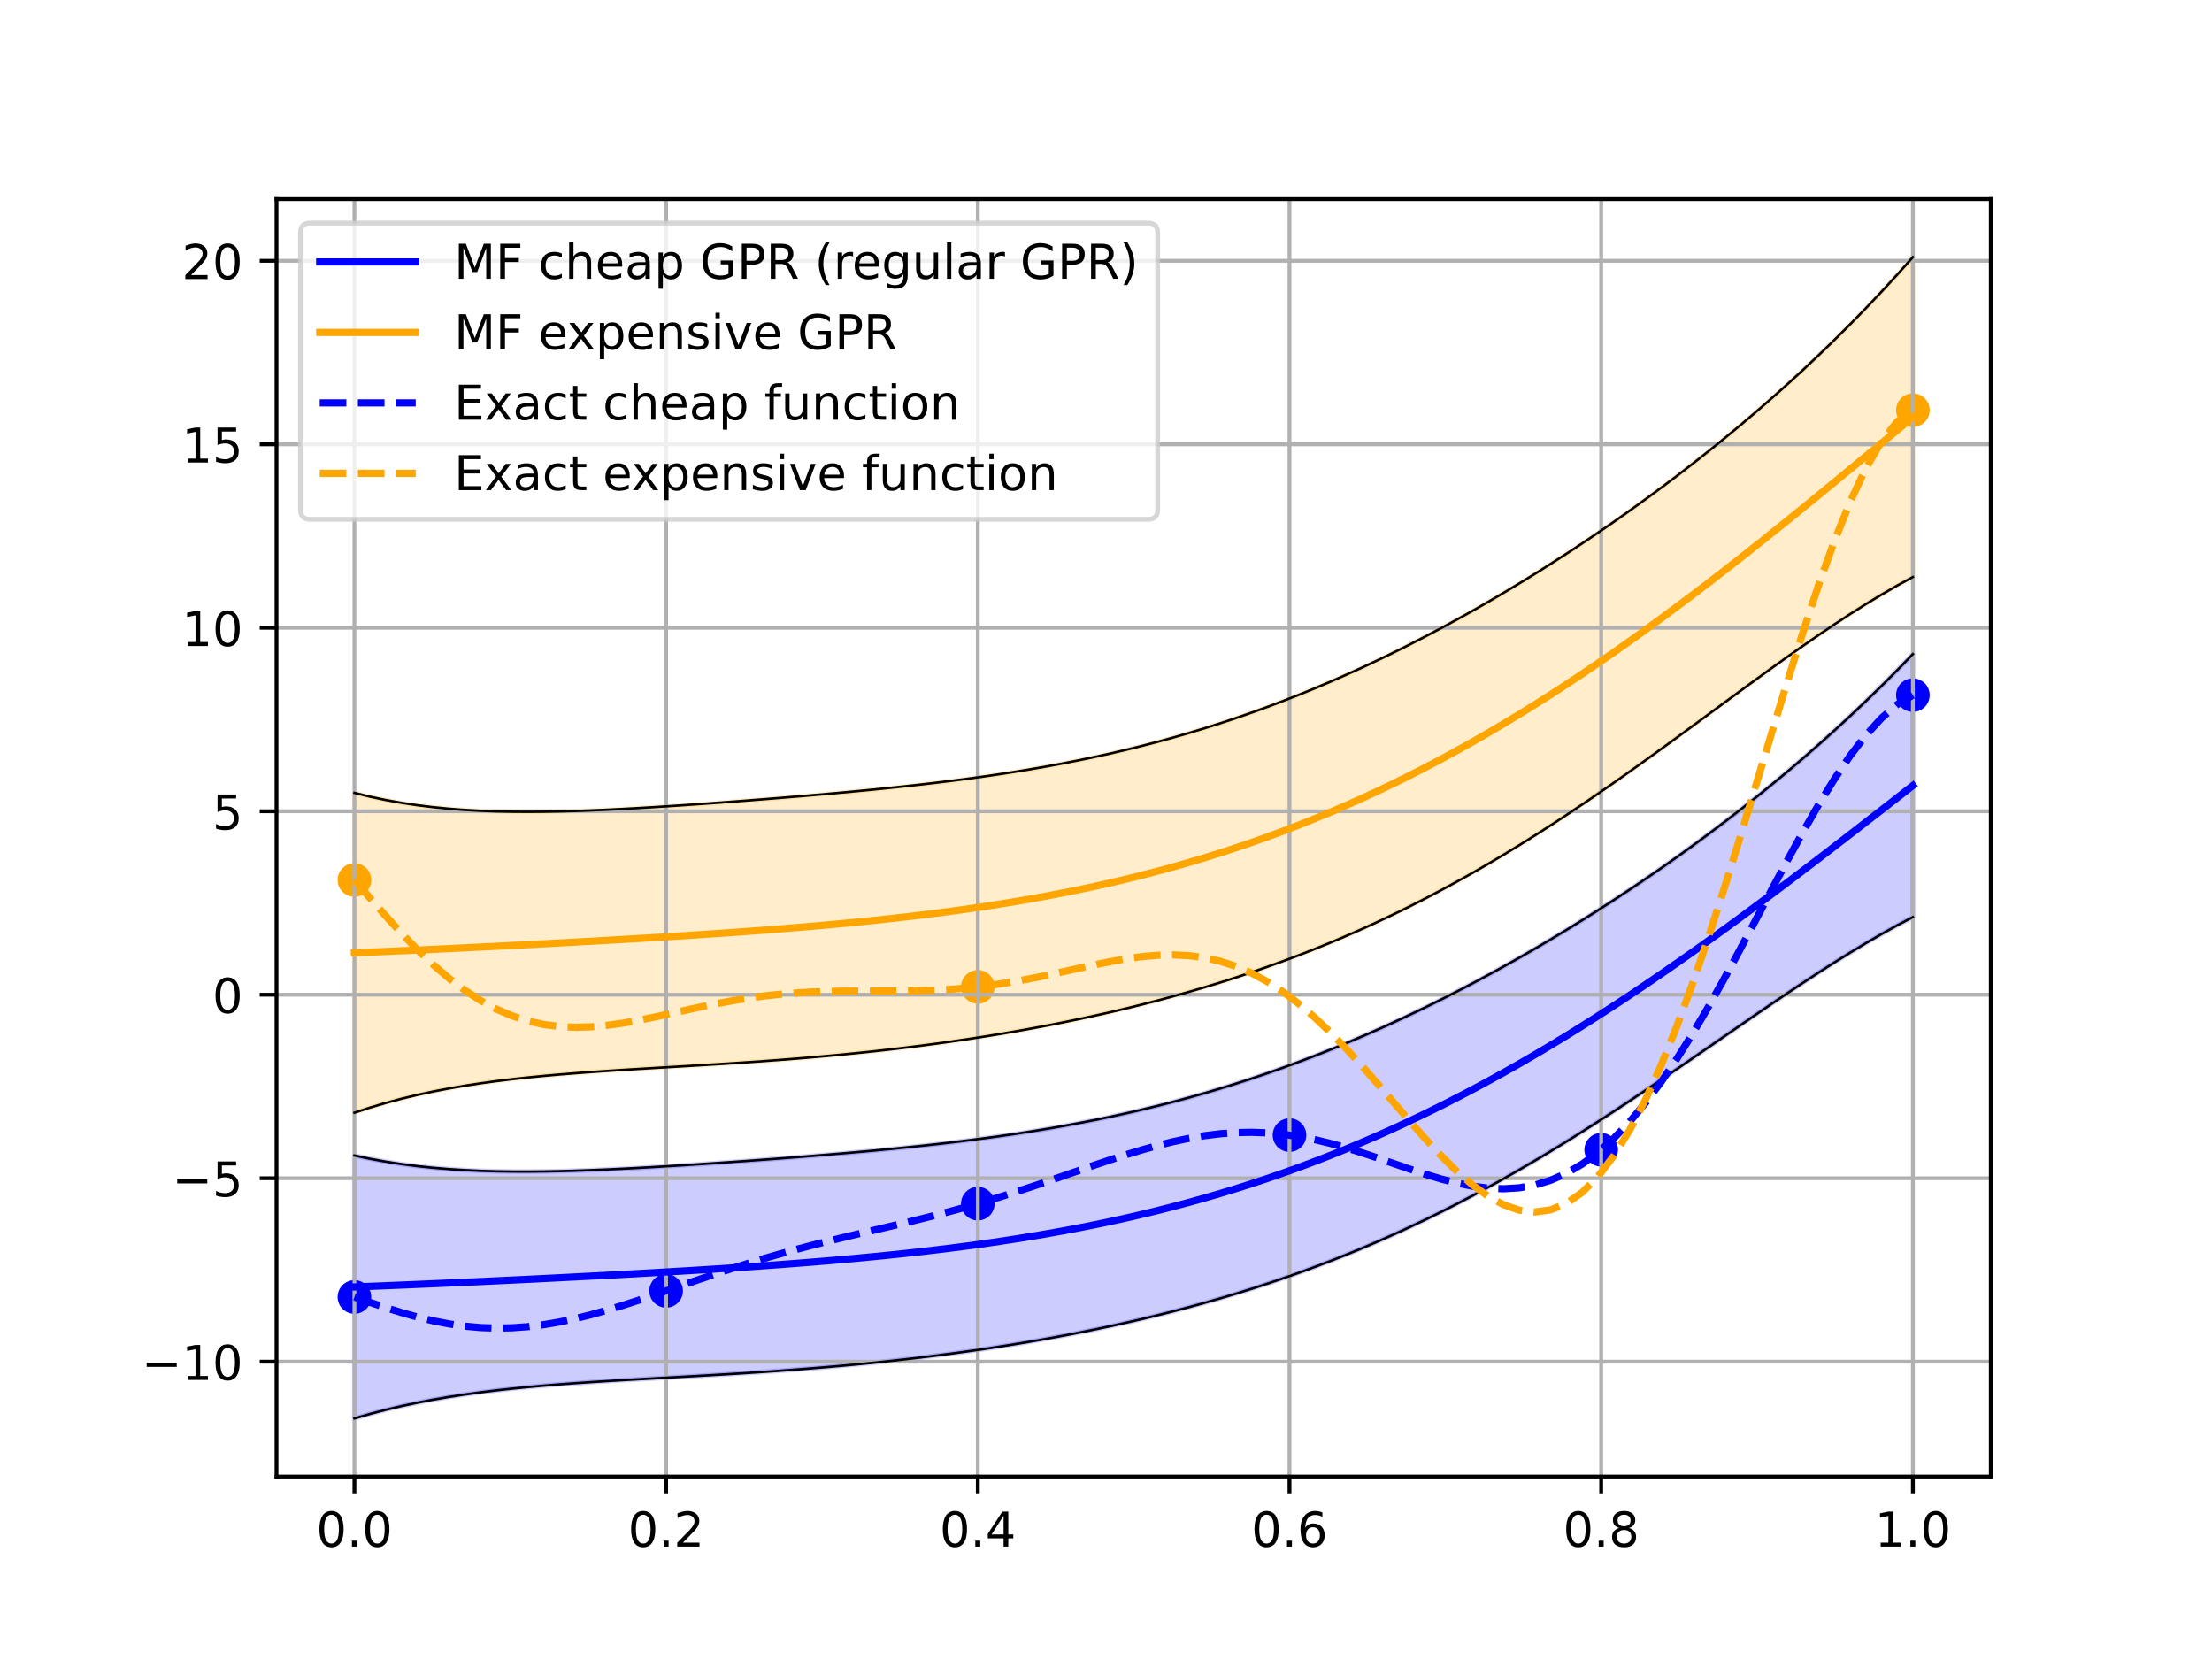<?xml version="1.0" encoding="utf-8" standalone="no"?>
<!DOCTYPE svg PUBLIC "-//W3C//DTD SVG 1.1//EN"
  "http://www.w3.org/Graphics/SVG/1.1/DTD/svg11.dtd">
<!-- Created with matplotlib (https://matplotlib.org/) -->
<svg height="345.6pt" version="1.1" viewBox="0 0 460.8 345.6" width="460.8pt" xmlns="http://www.w3.org/2000/svg" xmlns:xlink="http://www.w3.org/1999/xlink">
 <defs>
  <style type="text/css">*{stroke-linecap:butt;stroke-linejoin:round;}</style>
 </defs>
 <g id="figure_1">
  <g id="patch_1">
   <path d="M 0 345.6 
L 460.8 345.6 
L 460.8 0 
L 0 0 
z
" style="fill:#ffffff;"/>
  </g>
  <g id="axes_1">
   <g id="patch_2">
    <path d="M 57.6 307.584 
L 414.72 307.584 
L 414.72 41.472 
L 57.6 41.472 
z
" style="fill:#ffffff;"/>
   </g>
   <g id="PolyCollection_1">
    <defs>
     <path d="M 73.833 -104.899 
L 73.833 -50.112 
L 77.112 -51.06 
L 80.391 -51.919 
L 83.671 -52.694 
L 86.95 -53.393 
L 90.229 -54.021 
L 93.509 -54.585 
L 96.788 -55.091 
L 100.067 -55.543 
L 103.347 -55.949 
L 106.626 -56.313 
L 109.905 -56.639 
L 113.185 -56.934 
L 116.464 -57.201 
L 119.743 -57.445 
L 123.023 -57.67 
L 126.302 -57.879 
L 129.581 -58.077 
L 132.861 -58.267 
L 136.14 -58.451 
L 139.42 -58.634 
L 142.699 -58.816 
L 145.978 -59.001 
L 149.258 -59.191 
L 152.537 -59.388 
L 155.816 -59.594 
L 159.096 -59.81 
L 162.375 -60.038 
L 165.654 -60.28 
L 168.934 -60.536 
L 172.213 -60.808 
L 175.492 -61.096 
L 178.772 -61.403 
L 182.051 -61.727 
L 185.33 -62.071 
L 188.61 -62.435 
L 191.889 -62.82 
L 195.168 -63.226 
L 198.448 -63.654 
L 201.727 -64.105 
L 205.006 -64.58 
L 208.286 -65.079 
L 211.565 -65.603 
L 214.844 -66.152 
L 218.124 -66.729 
L 221.403 -67.333 
L 224.682 -67.966 
L 227.962 -68.628 
L 231.241 -69.32 
L 234.52 -70.045 
L 237.8 -70.802 
L 241.079 -71.593 
L 244.358 -72.419 
L 247.638 -73.282 
L 250.917 -74.183 
L 254.196 -75.123 
L 257.476 -76.103 
L 260.755 -77.126 
L 264.034 -78.191 
L 267.314 -79.301 
L 270.593 -80.457 
L 273.872 -81.659 
L 277.152 -82.91 
L 280.431 -84.21 
L 283.71 -85.56 
L 286.99 -86.961 
L 290.269 -88.414 
L 293.548 -89.918 
L 296.828 -91.476 
L 300.107 -93.086 
L 303.386 -94.749 
L 306.666 -96.464 
L 309.945 -98.231 
L 313.224 -100.049 
L 316.504 -101.918 
L 319.783 -103.834 
L 323.062 -105.798 
L 326.342 -107.807 
L 329.621 -109.858 
L 332.9 -111.949 
L 336.18 -114.077 
L 339.459 -116.238 
L 342.739 -118.428 
L 346.018 -120.644 
L 349.297 -122.88 
L 352.577 -125.132 
L 355.856 -127.393 
L 359.135 -129.659 
L 362.415 -131.923 
L 365.694 -134.178 
L 368.973 -136.418 
L 372.253 -138.635 
L 375.532 -140.821 
L 378.811 -142.969 
L 382.091 -145.07 
L 385.37 -147.115 
L 388.649 -149.096 
L 391.929 -151.004 
L 395.208 -152.829 
L 398.487 -154.561 
L 398.487 -209.348 
L 398.487 -209.348 
L 395.208 -205.971 
L 391.929 -202.69 
L 388.649 -199.501 
L 385.37 -196.399 
L 382.091 -193.381 
L 378.811 -190.442 
L 375.532 -187.579 
L 372.253 -184.79 
L 368.973 -182.069 
L 365.694 -179.415 
L 362.415 -176.824 
L 359.135 -174.294 
L 355.856 -171.823 
L 352.577 -169.407 
L 349.297 -167.046 
L 346.018 -164.736 
L 342.739 -162.478 
L 339.459 -160.269 
L 336.18 -158.107 
L 332.9 -155.993 
L 329.621 -153.925 
L 326.342 -151.903 
L 323.062 -149.926 
L 319.783 -147.993 
L 316.504 -146.105 
L 313.224 -144.261 
L 309.945 -142.462 
L 306.666 -140.707 
L 303.386 -138.996 
L 300.107 -137.33 
L 296.828 -135.71 
L 293.548 -134.135 
L 290.269 -132.605 
L 286.99 -131.121 
L 283.71 -129.684 
L 280.431 -128.292 
L 277.152 -126.948 
L 273.872 -125.65 
L 270.593 -124.399 
L 267.314 -123.196 
L 264.034 -122.038 
L 260.755 -120.928 
L 257.476 -119.864 
L 254.196 -118.845 
L 250.917 -117.873 
L 247.638 -116.945 
L 244.358 -116.061 
L 241.079 -115.22 
L 237.8 -114.422 
L 234.52 -113.665 
L 231.241 -112.948 
L 227.962 -112.269 
L 224.682 -111.628 
L 221.403 -111.023 
L 218.124 -110.451 
L 214.844 -109.913 
L 211.565 -109.405 
L 208.286 -108.926 
L 205.006 -108.474 
L 201.727 -108.048 
L 198.448 -107.645 
L 195.168 -107.264 
L 191.889 -106.902 
L 188.61 -106.559 
L 185.33 -106.231 
L 182.051 -105.918 
L 178.772 -105.619 
L 175.492 -105.33 
L 172.213 -105.052 
L 168.934 -104.783 
L 165.654 -104.523 
L 162.375 -104.269 
L 159.096 -104.022 
L 155.816 -103.781 
L 152.537 -103.547 
L 149.258 -103.319 
L 145.978 -103.097 
L 142.699 -102.883 
L 139.42 -102.678 
L 136.14 -102.482 
L 132.861 -102.298 
L 129.581 -102.127 
L 126.302 -101.972 
L 123.023 -101.835 
L 119.743 -101.72 
L 116.464 -101.63 
L 113.185 -101.569 
L 109.905 -101.54 
L 106.626 -101.549 
L 103.347 -101.6 
L 100.067 -101.698 
L 96.788 -101.849 
L 93.509 -102.058 
L 90.229 -102.332 
L 86.95 -102.677 
L 83.671 -103.099 
L 80.391 -103.605 
L 77.112 -104.203 
L 73.833 -104.899 
z
" id="mf67fc3fbf1" style="stroke:#0000ff;stroke-opacity:0.2;"/>
    </defs>
    <g clip-path="url(#p109c4aee6b)">
     <use style="fill:#0000ff;fill-opacity:0.2;stroke:#0000ff;stroke-opacity:0.2;" x="0" xlink:href="#mf67fc3fbf1" y="345.6"/>
    </g>
   </g>
   <g id="PolyCollection_2">
    <defs>
     <path d="M 73.833 -180.434 
L 73.833 -113.802 
L 77.112 -114.875 
L 80.391 -115.846 
L 83.671 -116.721 
L 86.95 -117.509 
L 90.229 -118.216 
L 93.509 -118.849 
L 96.788 -119.415 
L 100.067 -119.921 
L 103.347 -120.373 
L 106.626 -120.776 
L 109.905 -121.138 
L 113.185 -121.462 
L 116.464 -121.755 
L 119.743 -122.021 
L 123.023 -122.265 
L 126.302 -122.492 
L 129.581 -122.705 
L 132.861 -122.908 
L 136.14 -123.105 
L 139.42 -123.299 
L 142.699 -123.493 
L 145.978 -123.69 
L 149.258 -123.892 
L 152.537 -124.101 
L 155.816 -124.32 
L 159.096 -124.55 
L 162.375 -124.793 
L 165.654 -125.051 
L 168.934 -125.324 
L 172.213 -125.615 
L 175.492 -125.923 
L 178.772 -126.251 
L 182.051 -126.599 
L 185.33 -126.967 
L 188.61 -127.357 
L 191.889 -127.77 
L 195.168 -128.205 
L 198.448 -128.664 
L 201.727 -129.148 
L 205.006 -129.657 
L 208.286 -130.192 
L 211.565 -130.753 
L 214.844 -131.342 
L 218.124 -131.959 
L 221.403 -132.606 
L 224.682 -133.283 
L 227.962 -133.991 
L 231.241 -134.731 
L 234.52 -135.505 
L 237.8 -136.314 
L 241.079 -137.159 
L 244.358 -138.042 
L 247.638 -138.963 
L 250.917 -139.924 
L 254.196 -140.927 
L 257.476 -141.973 
L 260.755 -143.064 
L 264.034 -144.201 
L 267.314 -145.385 
L 270.593 -146.618 
L 273.872 -147.901 
L 277.152 -149.236 
L 280.431 -150.623 
L 283.71 -152.064 
L 286.99 -153.56 
L 290.269 -155.111 
L 293.548 -156.718 
L 296.828 -158.381 
L 300.107 -160.101 
L 303.386 -161.878 
L 306.666 -163.71 
L 309.945 -165.599 
L 313.224 -167.542 
L 316.504 -169.539 
L 319.783 -171.589 
L 323.062 -173.688 
L 326.342 -175.835 
L 329.621 -178.028 
L 332.9 -180.263 
L 336.18 -182.537 
L 339.459 -184.846 
L 342.739 -187.186 
L 346.018 -189.552 
L 349.297 -191.938 
L 352.577 -194.34 
L 355.856 -196.751 
L 359.135 -199.164 
L 362.415 -201.574 
L 365.694 -203.971 
L 368.973 -206.349 
L 372.253 -208.699 
L 375.532 -211.013 
L 378.811 -213.282 
L 382.091 -215.496 
L 385.37 -217.646 
L 388.649 -219.721 
L 391.929 -221.713 
L 395.208 -223.609 
L 398.487 -225.4 
L 398.487 -292.032 
L 398.487 -292.032 
L 395.208 -288.364 
L 391.929 -284.805 
L 388.649 -281.35 
L 385.37 -277.995 
L 382.091 -274.734 
L 378.811 -271.563 
L 375.532 -268.478 
L 372.253 -265.475 
L 368.973 -262.55 
L 365.694 -259.699 
L 362.415 -256.918 
L 359.135 -254.205 
L 355.856 -251.557 
L 352.577 -248.97 
L 349.297 -246.443 
L 346.018 -243.973 
L 342.739 -241.558 
L 339.459 -239.197 
L 336.18 -236.887 
L 332.9 -234.629 
L 329.621 -232.42 
L 326.342 -230.26 
L 323.062 -228.149 
L 319.783 -226.085 
L 316.504 -224.068 
L 313.224 -222.099 
L 309.945 -220.177 
L 306.666 -218.302 
L 303.386 -216.475 
L 300.107 -214.695 
L 296.828 -212.963 
L 293.548 -211.279 
L 290.269 -209.644 
L 286.99 -208.058 
L 283.71 -206.52 
L 280.431 -205.032 
L 277.152 -203.594 
L 273.872 -202.206 
L 270.593 -200.868 
L 267.314 -199.58 
L 264.034 -198.341 
L 260.755 -197.153 
L 257.476 -196.015 
L 254.196 -194.925 
L 250.917 -193.885 
L 247.638 -192.892 
L 244.358 -191.947 
L 241.079 -191.049 
L 237.8 -190.195 
L 234.52 -189.386 
L 231.241 -188.62 
L 227.962 -187.896 
L 224.682 -187.212 
L 221.403 -186.566 
L 218.124 -185.957 
L 214.844 -185.383 
L 211.565 -184.842 
L 208.286 -184.332 
L 205.006 -183.851 
L 201.727 -183.397 
L 198.448 -182.969 
L 195.168 -182.563 
L 191.889 -182.179 
L 188.61 -181.813 
L 185.33 -181.465 
L 182.051 -181.132 
L 178.772 -180.812 
L 175.492 -180.505 
L 172.213 -180.209 
L 168.934 -179.921 
L 165.654 -179.643 
L 162.375 -179.371 
L 159.096 -179.107 
L 155.816 -178.849 
L 152.537 -178.597 
L 149.258 -178.352 
L 145.978 -178.115 
L 142.699 -177.885 
L 139.42 -177.665 
L 136.14 -177.455 
L 132.861 -177.258 
L 129.581 -177.077 
L 126.302 -176.913 
L 123.023 -176.77 
L 119.743 -176.651 
L 116.464 -176.561 
L 113.185 -176.503 
L 109.905 -176.482 
L 106.626 -176.504 
L 103.347 -176.574 
L 100.067 -176.697 
L 96.788 -176.88 
L 93.509 -177.13 
L 90.229 -177.454 
L 86.95 -177.858 
L 83.671 -178.35 
L 80.391 -178.938 
L 77.112 -179.63 
L 73.833 -180.434 
z
" id="mfa8c84e8af" style="stroke:#ffa500;stroke-opacity:0.2;"/>
    </defs>
    <g clip-path="url(#p109c4aee6b)">
     <use style="fill:#ffa500;fill-opacity:0.2;stroke:#ffa500;stroke-opacity:0.2;" x="0" xlink:href="#mfa8c84e8af" y="345.6"/>
    </g>
   </g>
   <g id="PathCollection_1">
    <defs>
     <path d="M 0 3 
C 0.796 3 1.559 2.684 2.121 2.121 
C 2.684 1.559 3 0.796 3 0 
C 3 -0.796 2.684 -1.559 2.121 -2.121 
C 1.559 -2.684 0.796 -3 0 -3 
C -0.796 -3 -1.559 -2.684 -2.121 -2.121 
C -2.684 -1.559 -3 -0.796 -3 0 
C -3 0.796 -2.684 1.559 -2.121 2.121 
C -1.559 2.684 -0.796 3 0 3 
z
" id="m4ec7346e6c" style="stroke:#0000ff;"/>
    </defs>
    <g clip-path="url(#p109c4aee6b)">
     <use style="fill:#0000ff;stroke:#0000ff;" x="73.833" xlink:href="#m4ec7346e6c" y="270.185"/>
     <use style="fill:#0000ff;stroke:#0000ff;" x="138.764" xlink:href="#m4ec7346e6c" y="268.912"/>
     <use style="fill:#0000ff;stroke:#0000ff;" x="203.695" xlink:href="#m4ec7346e6c" y="250.739"/>
     <use style="fill:#0000ff;stroke:#0000ff;" x="268.625" xlink:href="#m4ec7346e6c" y="236.461"/>
     <use style="fill:#0000ff;stroke:#0000ff;" x="333.556" xlink:href="#m4ec7346e6c" y="239.517"/>
     <use style="fill:#0000ff;stroke:#0000ff;" x="398.487" xlink:href="#m4ec7346e6c" y="144.808"/>
    </g>
   </g>
   <g id="PathCollection_2">
    <defs>
     <path d="M 0 3 
C 0.796 3 1.559 2.684 2.121 2.121 
C 2.684 1.559 3 0.796 3 0 
C 3 -0.796 2.684 -1.559 2.121 -2.121 
C 1.559 -2.684 0.796 -3 0 -3 
C -0.796 -3 -1.559 -2.684 -2.121 -2.121 
C -2.684 -1.559 -3 -0.796 -3 0 
C -3 0.796 -2.684 1.559 -2.121 2.121 
C -1.559 2.684 -0.796 3 0 3 
z
" id="mffed1f8f08" style="stroke:#ffa500;"/>
    </defs>
    <g clip-path="url(#p109c4aee6b)">
     <use style="fill:#ffa500;stroke:#ffa500;" x="73.833" xlink:href="#mffed1f8f08" y="183.317"/>
     <use style="fill:#ffa500;stroke:#ffa500;" x="203.695" xlink:href="#mffed1f8f08" y="205.581"/>
     <use style="fill:#ffa500;stroke:#ffa500;" x="398.487" xlink:href="#mffed1f8f08" y="85.45"/>
    </g>
   </g>
   <g id="matplotlib.axis_1">
    <g id="xtick_1">
     <g id="line2d_1">
      <path clip-path="url(#p109c4aee6b)" d="M 73.833 307.584 
L 73.833 41.472 
" style="fill:none;stroke:#b0b0b0;stroke-linecap:square;stroke-width:0.8;"/>
     </g>
     <g id="line2d_2">
      <defs>
       <path d="M 0 0 
L 0 3.5 
" id="m8ea356124b" style="stroke:#000000;stroke-width:0.8;"/>
      </defs>
      <g>
       <use style="stroke:#000000;stroke-width:0.8;" x="73.833" xlink:href="#m8ea356124b" y="307.584"/>
      </g>
     </g>
     <g id="text_1">
      <!-- 0.0 -->
      <g transform="translate(65.881 322.182)scale(0.1 -0.1)">
       <defs>
        <path d="M 31.781 66.406 
Q 24.172 66.406 20.328 58.906 
Q 16.5 51.422 16.5 36.375 
Q 16.5 21.391 20.328 13.891 
Q 24.172 6.391 31.781 6.391 
Q 39.453 6.391 43.281 13.891 
Q 47.125 21.391 47.125 36.375 
Q 47.125 51.422 43.281 58.906 
Q 39.453 66.406 31.781 66.406 
z
M 31.781 74.219 
Q 44.047 74.219 50.516 64.516 
Q 56.984 54.828 56.984 36.375 
Q 56.984 17.969 50.516 8.266 
Q 44.047 -1.422 31.781 -1.422 
Q 19.531 -1.422 13.062 8.266 
Q 6.594 17.969 6.594 36.375 
Q 6.594 54.828 13.062 64.516 
Q 19.531 74.219 31.781 74.219 
z
" id="DejaVuSans-48"/>
        <path d="M 10.688 12.406 
L 21 12.406 
L 21 0 
L 10.688 0 
z
" id="DejaVuSans-46"/>
       </defs>
       <use xlink:href="#DejaVuSans-48"/>
       <use x="63.623" xlink:href="#DejaVuSans-46"/>
       <use x="95.41" xlink:href="#DejaVuSans-48"/>
      </g>
     </g>
    </g>
    <g id="xtick_2">
     <g id="line2d_3">
      <path clip-path="url(#p109c4aee6b)" d="M 138.764 307.584 
L 138.764 41.472 
" style="fill:none;stroke:#b0b0b0;stroke-linecap:square;stroke-width:0.8;"/>
     </g>
     <g id="line2d_4">
      <g>
       <use style="stroke:#000000;stroke-width:0.8;" x="138.764" xlink:href="#m8ea356124b" y="307.584"/>
      </g>
     </g>
     <g id="text_2">
      <!-- 0.2 -->
      <g transform="translate(130.812 322.182)scale(0.1 -0.1)">
       <defs>
        <path d="M 19.188 8.297 
L 53.609 8.297 
L 53.609 0 
L 7.328 0 
L 7.328 8.297 
Q 12.938 14.109 22.625 23.891 
Q 32.328 33.688 34.812 36.531 
Q 39.547 41.844 41.422 45.531 
Q 43.312 49.219 43.312 52.781 
Q 43.312 58.594 39.234 62.25 
Q 35.156 65.922 28.609 65.922 
Q 23.969 65.922 18.812 64.312 
Q 13.672 62.703 7.812 59.422 
L 7.812 69.391 
Q 13.766 71.781 18.938 73 
Q 24.125 74.219 28.422 74.219 
Q 39.75 74.219 46.484 68.547 
Q 53.219 62.891 53.219 53.422 
Q 53.219 48.922 51.531 44.891 
Q 49.859 40.875 45.406 35.406 
Q 44.188 33.984 37.641 27.219 
Q 31.109 20.453 19.188 8.297 
z
" id="DejaVuSans-50"/>
       </defs>
       <use xlink:href="#DejaVuSans-48"/>
       <use x="63.623" xlink:href="#DejaVuSans-46"/>
       <use x="95.41" xlink:href="#DejaVuSans-50"/>
      </g>
     </g>
    </g>
    <g id="xtick_3">
     <g id="line2d_5">
      <path clip-path="url(#p109c4aee6b)" d="M 203.695 307.584 
L 203.695 41.472 
" style="fill:none;stroke:#b0b0b0;stroke-linecap:square;stroke-width:0.8;"/>
     </g>
     <g id="line2d_6">
      <g>
       <use style="stroke:#000000;stroke-width:0.8;" x="203.695" xlink:href="#m8ea356124b" y="307.584"/>
      </g>
     </g>
     <g id="text_3">
      <!-- 0.4 -->
      <g transform="translate(195.743 322.182)scale(0.1 -0.1)">
       <defs>
        <path d="M 37.797 64.312 
L 12.891 25.391 
L 37.797 25.391 
z
M 35.203 72.906 
L 47.609 72.906 
L 47.609 25.391 
L 58.016 25.391 
L 58.016 17.188 
L 47.609 17.188 
L 47.609 0 
L 37.797 0 
L 37.797 17.188 
L 4.891 17.188 
L 4.891 26.703 
z
" id="DejaVuSans-52"/>
       </defs>
       <use xlink:href="#DejaVuSans-48"/>
       <use x="63.623" xlink:href="#DejaVuSans-46"/>
       <use x="95.41" xlink:href="#DejaVuSans-52"/>
      </g>
     </g>
    </g>
    <g id="xtick_4">
     <g id="line2d_7">
      <path clip-path="url(#p109c4aee6b)" d="M 268.625 307.584 
L 268.625 41.472 
" style="fill:none;stroke:#b0b0b0;stroke-linecap:square;stroke-width:0.8;"/>
     </g>
     <g id="line2d_8">
      <g>
       <use style="stroke:#000000;stroke-width:0.8;" x="268.625" xlink:href="#m8ea356124b" y="307.584"/>
      </g>
     </g>
     <g id="text_4">
      <!-- 0.6 -->
      <g transform="translate(260.674 322.182)scale(0.1 -0.1)">
       <defs>
        <path d="M 33.016 40.375 
Q 26.375 40.375 22.484 35.828 
Q 18.609 31.297 18.609 23.391 
Q 18.609 15.531 22.484 10.953 
Q 26.375 6.391 33.016 6.391 
Q 39.656 6.391 43.531 10.953 
Q 47.406 15.531 47.406 23.391 
Q 47.406 31.297 43.531 35.828 
Q 39.656 40.375 33.016 40.375 
z
M 52.594 71.297 
L 52.594 62.312 
Q 48.875 64.062 45.094 64.984 
Q 41.312 65.922 37.594 65.922 
Q 27.828 65.922 22.672 59.328 
Q 17.531 52.734 16.797 39.406 
Q 19.672 43.656 24.016 45.922 
Q 28.375 48.188 33.594 48.188 
Q 44.578 48.188 50.953 41.516 
Q 57.328 34.859 57.328 23.391 
Q 57.328 12.156 50.688 5.359 
Q 44.047 -1.422 33.016 -1.422 
Q 20.359 -1.422 13.672 8.266 
Q 6.984 17.969 6.984 36.375 
Q 6.984 53.656 15.188 63.938 
Q 23.391 74.219 37.203 74.219 
Q 40.922 74.219 44.703 73.484 
Q 48.484 72.75 52.594 71.297 
z
" id="DejaVuSans-54"/>
       </defs>
       <use xlink:href="#DejaVuSans-48"/>
       <use x="63.623" xlink:href="#DejaVuSans-46"/>
       <use x="95.41" xlink:href="#DejaVuSans-54"/>
      </g>
     </g>
    </g>
    <g id="xtick_5">
     <g id="line2d_9">
      <path clip-path="url(#p109c4aee6b)" d="M 333.556 307.584 
L 333.556 41.472 
" style="fill:none;stroke:#b0b0b0;stroke-linecap:square;stroke-width:0.8;"/>
     </g>
     <g id="line2d_10">
      <g>
       <use style="stroke:#000000;stroke-width:0.8;" x="333.556" xlink:href="#m8ea356124b" y="307.584"/>
      </g>
     </g>
     <g id="text_5">
      <!-- 0.8 -->
      <g transform="translate(325.605 322.182)scale(0.1 -0.1)">
       <defs>
        <path d="M 31.781 34.625 
Q 24.75 34.625 20.719 30.859 
Q 16.703 27.094 16.703 20.516 
Q 16.703 13.922 20.719 10.156 
Q 24.75 6.391 31.781 6.391 
Q 38.812 6.391 42.859 10.172 
Q 46.922 13.969 46.922 20.516 
Q 46.922 27.094 42.891 30.859 
Q 38.875 34.625 31.781 34.625 
z
M 21.922 38.812 
Q 15.578 40.375 12.031 44.719 
Q 8.5 49.078 8.5 55.328 
Q 8.5 64.062 14.719 69.141 
Q 20.953 74.219 31.781 74.219 
Q 42.672 74.219 48.875 69.141 
Q 55.078 64.062 55.078 55.328 
Q 55.078 49.078 51.531 44.719 
Q 48 40.375 41.703 38.812 
Q 48.828 37.156 52.797 32.312 
Q 56.781 27.484 56.781 20.516 
Q 56.781 9.906 50.312 4.234 
Q 43.844 -1.422 31.781 -1.422 
Q 19.734 -1.422 13.25 4.234 
Q 6.781 9.906 6.781 20.516 
Q 6.781 27.484 10.781 32.312 
Q 14.797 37.156 21.922 38.812 
z
M 18.312 54.391 
Q 18.312 48.734 21.844 45.562 
Q 25.391 42.391 31.781 42.391 
Q 38.141 42.391 41.719 45.562 
Q 45.312 48.734 45.312 54.391 
Q 45.312 60.062 41.719 63.234 
Q 38.141 66.406 31.781 66.406 
Q 25.391 66.406 21.844 63.234 
Q 18.312 60.062 18.312 54.391 
z
" id="DejaVuSans-56"/>
       </defs>
       <use xlink:href="#DejaVuSans-48"/>
       <use x="63.623" xlink:href="#DejaVuSans-46"/>
       <use x="95.41" xlink:href="#DejaVuSans-56"/>
      </g>
     </g>
    </g>
    <g id="xtick_6">
     <g id="line2d_11">
      <path clip-path="url(#p109c4aee6b)" d="M 398.487 307.584 
L 398.487 41.472 
" style="fill:none;stroke:#b0b0b0;stroke-linecap:square;stroke-width:0.8;"/>
     </g>
     <g id="line2d_12">
      <g>
       <use style="stroke:#000000;stroke-width:0.8;" x="398.487" xlink:href="#m8ea356124b" y="307.584"/>
      </g>
     </g>
     <g id="text_6">
      <!-- 1.0 -->
      <g transform="translate(390.536 322.182)scale(0.1 -0.1)">
       <defs>
        <path d="M 12.406 8.297 
L 28.516 8.297 
L 28.516 63.922 
L 10.984 60.406 
L 10.984 69.391 
L 28.422 72.906 
L 38.281 72.906 
L 38.281 8.297 
L 54.391 8.297 
L 54.391 0 
L 12.406 0 
z
" id="DejaVuSans-49"/>
       </defs>
       <use xlink:href="#DejaVuSans-49"/>
       <use x="63.623" xlink:href="#DejaVuSans-46"/>
       <use x="95.41" xlink:href="#DejaVuSans-48"/>
      </g>
     </g>
    </g>
   </g>
   <g id="matplotlib.axis_2">
    <g id="ytick_1">
     <g id="line2d_13">
      <path clip-path="url(#p109c4aee6b)" d="M 57.6 283.667 
L 414.72 283.667 
" style="fill:none;stroke:#b0b0b0;stroke-linecap:square;stroke-width:0.8;"/>
     </g>
     <g id="line2d_14">
      <defs>
       <path d="M 0 0 
L -3.5 0 
" id="m7f4b95cf42" style="stroke:#000000;stroke-width:0.8;"/>
      </defs>
      <g>
       <use style="stroke:#000000;stroke-width:0.8;" x="57.6" xlink:href="#m7f4b95cf42" y="283.667"/>
      </g>
     </g>
     <g id="text_7">
      <!-- −10 -->
      <g transform="translate(29.495 287.466)scale(0.1 -0.1)">
       <defs>
        <path d="M 10.594 35.5 
L 73.188 35.5 
L 73.188 27.203 
L 10.594 27.203 
z
" id="DejaVuSans-8722"/>
       </defs>
       <use xlink:href="#DejaVuSans-8722"/>
       <use x="83.789" xlink:href="#DejaVuSans-49"/>
       <use x="147.412" xlink:href="#DejaVuSans-48"/>
      </g>
     </g>
    </g>
    <g id="ytick_2">
     <g id="line2d_15">
      <path clip-path="url(#p109c4aee6b)" d="M 57.6 245.445 
L 414.72 245.445 
" style="fill:none;stroke:#b0b0b0;stroke-linecap:square;stroke-width:0.8;"/>
     </g>
     <g id="line2d_16">
      <g>
       <use style="stroke:#000000;stroke-width:0.8;" x="57.6" xlink:href="#m7f4b95cf42" y="245.445"/>
      </g>
     </g>
     <g id="text_8">
      <!-- −5 -->
      <g transform="translate(35.858 249.244)scale(0.1 -0.1)">
       <defs>
        <path d="M 10.797 72.906 
L 49.516 72.906 
L 49.516 64.594 
L 19.828 64.594 
L 19.828 46.734 
Q 21.969 47.469 24.109 47.828 
Q 26.266 48.188 28.422 48.188 
Q 40.625 48.188 47.75 41.5 
Q 54.891 34.812 54.891 23.391 
Q 54.891 11.625 47.562 5.094 
Q 40.234 -1.422 26.906 -1.422 
Q 22.312 -1.422 17.547 -0.641 
Q 12.797 0.141 7.719 1.703 
L 7.719 11.625 
Q 12.109 9.234 16.797 8.062 
Q 21.484 6.891 26.703 6.891 
Q 35.156 6.891 40.078 11.328 
Q 45.016 15.766 45.016 23.391 
Q 45.016 31 40.078 35.438 
Q 35.156 39.891 26.703 39.891 
Q 22.75 39.891 18.812 39.016 
Q 14.891 38.141 10.797 36.281 
z
" id="DejaVuSans-53"/>
       </defs>
       <use xlink:href="#DejaVuSans-8722"/>
       <use x="83.789" xlink:href="#DejaVuSans-53"/>
      </g>
     </g>
    </g>
    <g id="ytick_3">
     <g id="line2d_17">
      <path clip-path="url(#p109c4aee6b)" d="M 57.6 207.223 
L 414.72 207.223 
" style="fill:none;stroke:#b0b0b0;stroke-linecap:square;stroke-width:0.8;"/>
     </g>
     <g id="line2d_18">
      <g>
       <use style="stroke:#000000;stroke-width:0.8;" x="57.6" xlink:href="#m7f4b95cf42" y="207.223"/>
      </g>
     </g>
     <g id="text_9">
      <!-- 0 -->
      <g transform="translate(44.237 211.022)scale(0.1 -0.1)">
       <use xlink:href="#DejaVuSans-48"/>
      </g>
     </g>
    </g>
    <g id="ytick_4">
     <g id="line2d_19">
      <path clip-path="url(#p109c4aee6b)" d="M 57.6 169.001 
L 414.72 169.001 
" style="fill:none;stroke:#b0b0b0;stroke-linecap:square;stroke-width:0.8;"/>
     </g>
     <g id="line2d_20">
      <g>
       <use style="stroke:#000000;stroke-width:0.8;" x="57.6" xlink:href="#m7f4b95cf42" y="169.001"/>
      </g>
     </g>
     <g id="text_10">
      <!-- 5 -->
      <g transform="translate(44.237 172.8)scale(0.1 -0.1)">
       <use xlink:href="#DejaVuSans-53"/>
      </g>
     </g>
    </g>
    <g id="ytick_5">
     <g id="line2d_21">
      <path clip-path="url(#p109c4aee6b)" d="M 57.6 130.779 
L 414.72 130.779 
" style="fill:none;stroke:#b0b0b0;stroke-linecap:square;stroke-width:0.8;"/>
     </g>
     <g id="line2d_22">
      <g>
       <use style="stroke:#000000;stroke-width:0.8;" x="57.6" xlink:href="#m7f4b95cf42" y="130.779"/>
      </g>
     </g>
     <g id="text_11">
      <!-- 10 -->
      <g transform="translate(37.875 134.578)scale(0.1 -0.1)">
       <use xlink:href="#DejaVuSans-49"/>
       <use x="63.623" xlink:href="#DejaVuSans-48"/>
      </g>
     </g>
    </g>
    <g id="ytick_6">
     <g id="line2d_23">
      <path clip-path="url(#p109c4aee6b)" d="M 57.6 92.557 
L 414.72 92.557 
" style="fill:none;stroke:#b0b0b0;stroke-linecap:square;stroke-width:0.8;"/>
     </g>
     <g id="line2d_24">
      <g>
       <use style="stroke:#000000;stroke-width:0.8;" x="57.6" xlink:href="#m7f4b95cf42" y="92.557"/>
      </g>
     </g>
     <g id="text_12">
      <!-- 15 -->
      <g transform="translate(37.875 96.356)scale(0.1 -0.1)">
       <use xlink:href="#DejaVuSans-49"/>
       <use x="63.623" xlink:href="#DejaVuSans-53"/>
      </g>
     </g>
    </g>
    <g id="ytick_7">
     <g id="line2d_25">
      <path clip-path="url(#p109c4aee6b)" d="M 57.6 54.335 
L 414.72 54.335 
" style="fill:none;stroke:#b0b0b0;stroke-linecap:square;stroke-width:0.8;"/>
     </g>
     <g id="line2d_26">
      <g>
       <use style="stroke:#000000;stroke-width:0.8;" x="57.6" xlink:href="#m7f4b95cf42" y="54.335"/>
      </g>
     </g>
     <g id="text_13">
      <!-- 20 -->
      <g transform="translate(37.875 58.134)scale(0.1 -0.1)">
       <use xlink:href="#DejaVuSans-50"/>
       <use x="63.623" xlink:href="#DejaVuSans-48"/>
      </g>
     </g>
    </g>
   </g>
   <g id="line2d_27">
    <path clip-path="url(#p109c4aee6b)" d="M 73.833 268.095 
L 77.112 267.969 
L 80.391 267.838 
L 83.671 267.704 
L 86.95 267.565 
L 90.229 267.423 
L 93.509 267.278 
L 96.788 267.13 
L 100.067 266.979 
L 103.347 266.825 
L 106.626 266.669 
L 109.905 266.51 
L 113.185 266.349 
L 116.464 266.184 
L 119.743 266.017 
L 123.023 265.848 
L 126.302 265.674 
L 129.581 265.498 
L 132.861 265.318 
L 136.14 265.133 
L 139.42 264.944 
L 142.699 264.75 
L 145.978 264.551 
L 149.258 264.345 
L 152.537 264.133 
L 155.816 263.912 
L 159.096 263.684 
L 162.375 263.446 
L 165.654 263.199 
L 168.934 262.94 
L 172.213 262.67 
L 175.492 262.387 
L 178.772 262.089 
L 182.051 261.777 
L 185.33 261.449 
L 188.61 261.103 
L 191.889 260.739 
L 195.168 260.355 
L 198.448 259.951 
L 201.727 259.524 
L 205.006 259.073 
L 208.286 258.598 
L 211.565 258.096 
L 214.844 257.567 
L 218.124 257.01 
L 221.403 256.422 
L 224.682 255.803 
L 227.962 255.152 
L 231.241 254.466 
L 234.52 253.745 
L 237.8 252.988 
L 241.079 252.193 
L 244.358 251.36 
L 247.638 250.487 
L 250.917 249.572 
L 254.196 248.616 
L 257.476 247.617 
L 260.755 246.573 
L 264.034 245.485 
L 267.314 244.352 
L 270.593 243.172 
L 273.872 241.945 
L 277.152 240.671 
L 280.431 239.349 
L 283.71 237.978 
L 286.99 236.559 
L 290.269 235.091 
L 293.548 233.573 
L 296.828 232.007 
L 300.107 230.392 
L 303.386 228.728 
L 306.666 227.015 
L 309.945 225.254 
L 313.224 223.445 
L 316.504 221.589 
L 319.783 219.686 
L 323.062 217.738 
L 326.342 215.745 
L 329.621 213.708 
L 332.9 211.629 
L 336.18 209.508 
L 339.459 207.347 
L 342.739 205.147 
L 346.018 202.91 
L 349.297 200.637 
L 352.577 198.331 
L 355.856 195.992 
L 359.135 193.623 
L 362.415 191.226 
L 365.694 188.803 
L 368.973 186.356 
L 372.253 183.888 
L 375.532 181.4 
L 378.811 178.895 
L 382.091 176.375 
L 385.37 173.843 
L 388.649 171.301 
L 391.929 168.753 
L 395.208 166.2 
L 398.487 163.646 
" style="fill:none;stroke:#0000ff;stroke-linecap:square;stroke-width:1.5;"/>
   </g>
   <g id="line2d_28">
    <path clip-path="url(#p109c4aee6b)" d="M 73.833 240.701 
L 77.112 241.397 
L 80.391 241.995 
L 83.671 242.501 
L 86.95 242.923 
L 90.229 243.268 
L 93.509 243.542 
L 96.788 243.751 
L 100.067 243.902 
L 103.347 244 
L 106.626 244.051 
L 109.905 244.06 
L 113.185 244.031 
L 116.464 243.97 
L 119.743 243.88 
L 123.023 243.765 
L 126.302 243.628 
L 129.581 243.473 
L 132.861 243.302 
L 136.14 243.118 
L 139.42 242.922 
L 142.699 242.717 
L 145.978 242.503 
L 149.258 242.281 
L 152.537 242.053 
L 155.816 241.819 
L 159.096 241.578 
L 162.375 241.331 
L 165.654 241.077 
L 168.934 240.817 
L 172.213 240.548 
L 175.492 240.27 
L 178.772 239.981 
L 182.051 239.682 
L 185.33 239.369 
L 188.61 239.041 
L 191.889 238.698 
L 195.168 238.336 
L 198.448 237.955 
L 201.727 237.552 
L 205.006 237.126 
L 208.286 236.674 
L 211.565 236.195 
L 214.844 235.687 
L 218.124 235.149 
L 221.403 234.577 
L 224.682 233.972 
L 227.962 233.331 
L 231.241 232.652 
L 234.52 231.935 
L 237.8 231.178 
L 241.079 230.38 
L 244.358 229.539 
L 247.638 228.655 
L 250.917 227.727 
L 254.196 226.755 
L 257.476 225.736 
L 260.755 224.672 
L 264.034 223.562 
L 267.314 222.404 
L 270.593 221.201 
L 273.872 219.95 
L 277.152 218.652 
L 280.431 217.308 
L 283.71 215.916 
L 286.99 214.479 
L 290.269 212.995 
L 293.548 211.465 
L 296.828 209.89 
L 300.107 208.27 
L 303.386 206.604 
L 306.666 204.893 
L 309.945 203.138 
L 313.224 201.339 
L 316.504 199.495 
L 319.783 197.607 
L 323.062 195.674 
L 326.342 193.697 
L 329.621 191.675 
L 332.9 189.607 
L 336.18 187.493 
L 339.459 185.331 
L 342.739 183.122 
L 346.018 180.864 
L 349.297 178.554 
L 352.577 176.193 
L 355.856 173.777 
L 359.135 171.306 
L 362.415 168.776 
L 365.694 166.185 
L 368.973 163.531 
L 372.253 160.81 
L 375.532 158.021 
L 378.811 155.158 
L 382.091 152.219 
L 385.37 149.201 
L 388.649 146.099 
L 391.929 142.91 
L 395.208 139.629 
L 398.487 136.252 
" style="fill:none;stroke:#000000;stroke-linecap:square;stroke-width:0.5;"/>
   </g>
   <g id="line2d_29">
    <path clip-path="url(#p109c4aee6b)" d="M 73.833 295.488 
L 77.112 294.54 
L 80.391 293.681 
L 83.671 292.906 
L 86.95 292.207 
L 90.229 291.579 
L 93.509 291.015 
L 96.788 290.509 
L 100.067 290.057 
L 103.347 289.651 
L 106.626 289.287 
L 109.905 288.961 
L 113.185 288.666 
L 116.464 288.399 
L 119.743 288.155 
L 123.023 287.93 
L 126.302 287.721 
L 129.581 287.523 
L 132.861 287.333 
L 136.14 287.149 
L 139.42 286.966 
L 142.699 286.784 
L 145.978 286.599 
L 149.258 286.409 
L 152.537 286.212 
L 155.816 286.006 
L 159.096 285.79 
L 162.375 285.562 
L 165.654 285.32 
L 168.934 285.064 
L 172.213 284.792 
L 175.492 284.504 
L 178.772 284.197 
L 182.051 283.873 
L 185.33 283.529 
L 188.61 283.165 
L 191.889 282.78 
L 195.168 282.374 
L 198.448 281.946 
L 201.727 281.495 
L 205.006 281.02 
L 208.286 280.521 
L 211.565 279.997 
L 214.844 279.448 
L 218.124 278.871 
L 221.403 278.267 
L 224.682 277.634 
L 227.962 276.972 
L 231.241 276.28 
L 234.52 275.555 
L 237.8 274.798 
L 241.079 274.007 
L 244.358 273.181 
L 247.638 272.318 
L 250.917 271.417 
L 254.196 270.477 
L 257.476 269.497 
L 260.755 268.474 
L 264.034 267.409 
L 267.314 266.299 
L 270.593 265.143 
L 273.872 263.941 
L 277.152 262.69 
L 280.431 261.39 
L 283.71 260.04 
L 286.99 258.639 
L 290.269 257.186 
L 293.548 255.682 
L 296.828 254.124 
L 300.107 252.514 
L 303.386 250.851 
L 306.666 249.136 
L 309.945 247.369 
L 313.224 245.551 
L 316.504 243.682 
L 319.783 241.766 
L 323.062 239.802 
L 326.342 237.793 
L 329.621 235.742 
L 332.9 233.651 
L 336.18 231.523 
L 339.459 229.362 
L 342.739 227.172 
L 346.018 224.956 
L 349.297 222.72 
L 352.577 220.468 
L 355.856 218.207 
L 359.135 215.941 
L 362.415 213.677 
L 365.694 211.422 
L 368.973 209.182 
L 372.253 206.965 
L 375.532 204.779 
L 378.811 202.631 
L 382.091 200.53 
L 385.37 198.485 
L 388.649 196.504 
L 391.929 194.596 
L 395.208 192.771 
L 398.487 191.039 
" style="fill:none;stroke:#000000;stroke-linecap:square;stroke-width:0.5;"/>
   </g>
   <g id="line2d_30">
    <path clip-path="url(#p109c4aee6b)" d="M 73.833 198.482 
L 77.112 198.347 
L 80.391 198.208 
L 83.671 198.064 
L 86.95 197.917 
L 90.229 197.765 
L 93.509 197.61 
L 96.788 197.452 
L 100.067 197.291 
L 103.347 197.127 
L 106.626 196.96 
L 109.905 196.79 
L 113.185 196.618 
L 116.464 196.442 
L 119.743 196.264 
L 123.023 196.082 
L 126.302 195.898 
L 129.581 195.709 
L 132.861 195.517 
L 136.14 195.32 
L 139.42 195.118 
L 142.699 194.911 
L 145.978 194.698 
L 149.258 194.478 
L 152.537 194.251 
L 155.816 194.016 
L 159.096 193.772 
L 162.375 193.518 
L 165.654 193.253 
L 168.934 192.977 
L 172.213 192.688 
L 175.492 192.386 
L 178.772 192.068 
L 182.051 191.735 
L 185.33 191.384 
L 188.61 191.015 
L 191.889 190.626 
L 195.168 190.216 
L 198.448 189.783 
L 201.727 189.327 
L 205.006 188.846 
L 208.286 188.338 
L 211.565 187.803 
L 214.844 187.238 
L 218.124 186.642 
L 221.403 186.014 
L 224.682 185.353 
L 227.962 184.657 
L 231.241 183.924 
L 234.52 183.154 
L 237.8 182.345 
L 241.079 181.496 
L 244.358 180.606 
L 247.638 179.672 
L 250.917 178.695 
L 254.196 177.674 
L 257.476 176.606 
L 260.755 175.491 
L 264.034 174.329 
L 267.314 173.118 
L 270.593 171.857 
L 273.872 170.546 
L 277.152 169.185 
L 280.431 167.772 
L 283.71 166.308 
L 286.99 164.791 
L 290.269 163.223 
L 293.548 161.601 
L 296.828 159.928 
L 300.107 158.202 
L 303.386 156.424 
L 306.666 154.594 
L 309.945 152.712 
L 313.224 150.779 
L 316.504 148.796 
L 319.783 146.763 
L 323.062 144.682 
L 326.342 142.552 
L 329.621 140.376 
L 332.9 138.154 
L 336.18 135.888 
L 339.459 133.579 
L 342.739 131.228 
L 346.018 128.838 
L 349.297 126.409 
L 352.577 123.945 
L 355.856 121.446 
L 359.135 118.915 
L 362.415 116.354 
L 365.694 113.765 
L 368.973 111.151 
L 372.253 108.513 
L 375.532 105.854 
L 378.811 103.178 
L 382.091 100.485 
L 385.37 97.78 
L 388.649 95.064 
L 391.929 92.341 
L 395.208 89.614 
L 398.487 86.884 
" style="fill:none;stroke:#ffa500;stroke-linecap:square;stroke-width:1.5;"/>
   </g>
   <g id="line2d_31">
    <path clip-path="url(#p109c4aee6b)" d="M 73.833 165.166 
L 77.112 165.97 
L 80.391 166.662 
L 83.671 167.25 
L 86.95 167.742 
L 90.229 168.146 
L 93.509 168.47 
L 96.788 168.72 
L 100.067 168.903 
L 103.347 169.026 
L 106.626 169.096 
L 109.905 169.118 
L 113.185 169.097 
L 116.464 169.039 
L 119.743 168.949 
L 123.023 168.83 
L 126.302 168.687 
L 129.581 168.523 
L 132.861 168.342 
L 136.14 168.145 
L 139.42 167.935 
L 142.699 167.715 
L 145.978 167.485 
L 149.258 167.248 
L 152.537 167.003 
L 155.816 166.751 
L 159.096 166.493 
L 162.375 166.229 
L 165.654 165.957 
L 168.934 165.679 
L 172.213 165.391 
L 175.492 165.095 
L 178.772 164.788 
L 182.051 164.468 
L 185.33 164.135 
L 188.61 163.787 
L 191.889 163.421 
L 195.168 163.037 
L 198.448 162.631 
L 201.727 162.203 
L 205.006 161.749 
L 208.286 161.268 
L 211.565 160.758 
L 214.844 160.217 
L 218.124 159.643 
L 221.403 159.034 
L 224.682 158.388 
L 227.962 157.704 
L 231.241 156.98 
L 234.52 156.214 
L 237.8 155.405 
L 241.079 154.551 
L 244.358 153.653 
L 247.638 152.708 
L 250.917 151.715 
L 254.196 150.675 
L 257.476 149.585 
L 260.755 148.447 
L 264.034 147.259 
L 267.314 146.02 
L 270.593 144.732 
L 273.872 143.394 
L 277.152 142.006 
L 280.431 140.568 
L 283.71 139.08 
L 286.99 137.542 
L 290.269 135.956 
L 293.548 134.321 
L 296.828 132.637 
L 300.107 130.905 
L 303.386 129.125 
L 306.666 127.298 
L 309.945 125.423 
L 313.224 123.501 
L 316.504 121.532 
L 319.783 119.515 
L 323.062 117.451 
L 326.342 115.34 
L 329.621 113.18 
L 332.9 110.971 
L 336.18 108.713 
L 339.459 106.403 
L 342.739 104.042 
L 346.018 101.627 
L 349.297 99.157 
L 352.577 96.63 
L 355.856 94.043 
L 359.135 91.395 
L 362.415 88.682 
L 365.694 85.901 
L 368.973 83.05 
L 372.253 80.125 
L 375.532 77.122 
L 378.811 74.037 
L 382.091 70.866 
L 385.37 67.605 
L 388.649 64.25 
L 391.929 60.795 
L 395.208 57.236 
L 398.487 53.568 
" style="fill:none;stroke:#000000;stroke-linecap:square;stroke-width:0.5;"/>
   </g>
   <g id="line2d_32">
    <path clip-path="url(#p109c4aee6b)" d="M 73.833 231.798 
L 77.112 230.725 
L 80.391 229.754 
L 83.671 228.879 
L 86.95 228.091 
L 90.229 227.384 
L 93.509 226.751 
L 96.788 226.185 
L 100.067 225.679 
L 103.347 225.227 
L 106.626 224.824 
L 109.905 224.462 
L 113.185 224.138 
L 116.464 223.845 
L 119.743 223.579 
L 123.023 223.335 
L 126.302 223.108 
L 129.581 222.895 
L 132.861 222.692 
L 136.14 222.495 
L 139.42 222.301 
L 142.699 222.107 
L 145.978 221.91 
L 149.258 221.708 
L 152.537 221.499 
L 155.816 221.28 
L 159.096 221.05 
L 162.375 220.807 
L 165.654 220.549 
L 168.934 220.276 
L 172.213 219.985 
L 175.492 219.677 
L 178.772 219.349 
L 182.051 219.001 
L 185.33 218.633 
L 188.61 218.243 
L 191.889 217.83 
L 195.168 217.395 
L 198.448 216.936 
L 201.727 216.452 
L 205.006 215.943 
L 208.286 215.408 
L 211.565 214.847 
L 214.844 214.258 
L 218.124 213.641 
L 221.403 212.994 
L 224.682 212.317 
L 227.962 211.609 
L 231.241 210.869 
L 234.52 210.095 
L 237.8 209.286 
L 241.079 208.441 
L 244.358 207.558 
L 247.638 206.637 
L 250.917 205.676 
L 254.196 204.673 
L 257.476 203.627 
L 260.755 202.536 
L 264.034 201.399 
L 267.314 200.215 
L 270.593 198.982 
L 273.872 197.699 
L 277.152 196.364 
L 280.431 194.977 
L 283.71 193.536 
L 286.99 192.04 
L 290.269 190.489 
L 293.548 188.882 
L 296.828 187.219 
L 300.107 185.499 
L 303.386 183.722 
L 306.666 181.89 
L 309.945 180.001 
L 313.224 178.058 
L 316.504 176.061 
L 319.783 174.011 
L 323.062 171.912 
L 326.342 169.765 
L 329.621 167.572 
L 332.9 165.337 
L 336.18 163.063 
L 339.459 160.754 
L 342.739 158.414 
L 346.018 156.048 
L 349.297 153.662 
L 352.577 151.26 
L 355.856 148.849 
L 359.135 146.436 
L 362.415 144.026 
L 365.694 141.629 
L 368.973 139.251 
L 372.253 136.901 
L 375.532 134.587 
L 378.811 132.318 
L 382.091 130.104 
L 385.37 127.954 
L 388.649 125.879 
L 391.929 123.887 
L 395.208 121.991 
L 398.487 120.2 
" style="fill:none;stroke:#000000;stroke-linecap:square;stroke-width:0.5;"/>
   </g>
   <g id="line2d_33">
    <path clip-path="url(#p109c4aee6b)" d="M 73.833 270.185 
L 77.112 271.32 
L 80.391 272.416 
L 83.671 273.44 
L 86.95 274.358 
L 90.229 275.147 
L 93.509 275.784 
L 96.788 276.256 
L 100.067 276.553 
L 103.347 276.669 
L 106.626 276.607 
L 109.905 276.369 
L 113.185 275.966 
L 116.464 275.409 
L 119.743 274.715 
L 123.023 273.899 
L 126.302 272.981 
L 129.581 271.982 
L 132.861 270.919 
L 136.14 269.814 
L 139.42 268.685 
L 142.699 267.548 
L 145.978 266.419 
L 149.258 265.311 
L 152.537 264.233 
L 155.816 263.193 
L 159.096 262.196 
L 162.375 261.243 
L 165.654 260.335 
L 168.934 259.468 
L 172.213 258.636 
L 175.492 257.832 
L 178.772 257.048 
L 182.051 256.274 
L 185.33 255.501 
L 188.61 254.717 
L 191.889 253.913 
L 195.168 253.081 
L 198.448 252.214 
L 201.727 251.305 
L 205.006 250.353 
L 208.286 249.356 
L 211.565 248.316 
L 214.844 247.238 
L 218.124 246.13 
L 221.403 245 
L 224.682 243.864 
L 227.962 242.734 
L 231.241 241.629 
L 234.52 240.567 
L 237.8 239.567 
L 241.079 238.65 
L 244.358 237.834 
L 247.638 237.139 
L 250.917 236.583 
L 254.196 236.18 
L 257.476 235.942 
L 260.755 235.879 
L 264.034 235.996 
L 267.314 236.292 
L 270.593 236.764 
L 273.872 237.402 
L 277.152 238.191 
L 280.431 239.109 
L 283.71 240.132 
L 286.99 241.229 
L 290.269 242.364 
L 293.548 243.496 
L 296.828 244.582 
L 300.107 245.576 
L 303.386 246.429 
L 306.666 247.091 
L 309.945 247.512 
L 313.224 247.643 
L 316.504 247.439 
L 319.783 246.856 
L 323.062 245.856 
L 326.342 244.406 
L 329.621 242.48 
L 332.9 240.061 
L 336.18 237.14 
L 339.459 233.716 
L 342.739 229.8 
L 346.018 225.414 
L 349.297 220.589 
L 352.577 215.369 
L 355.856 209.806 
L 359.135 203.964 
L 362.415 197.916 
L 365.694 191.745 
L 368.973 185.539 
L 372.253 179.396 
L 375.532 173.416 
L 378.811 167.704 
L 382.091 162.364 
L 385.37 157.502 
L 388.649 153.221 
L 391.929 149.618 
L 395.208 146.786 
L 398.487 144.808 
" style="fill:none;stroke:#0000ff;stroke-dasharray:5.55,2.4;stroke-dashoffset:0;stroke-width:1.5;"/>
   </g>
   <g id="line2d_34">
    <path clip-path="url(#p109c4aee6b)" d="M 73.833 183.317 
L 77.112 187.131 
L 80.391 190.868 
L 83.671 194.459 
L 86.95 197.841 
L 90.229 200.962 
L 93.509 203.782 
L 96.788 206.27 
L 100.067 208.407 
L 103.347 210.185 
L 106.626 211.604 
L 109.905 212.673 
L 113.185 213.411 
L 116.464 213.842 
L 119.743 213.997 
L 123.023 213.91 
L 126.302 213.619 
L 129.581 213.164 
L 132.861 212.584 
L 136.14 211.918 
L 139.42 211.204 
L 142.699 210.475 
L 145.978 209.761 
L 149.258 209.088 
L 152.537 208.476 
L 155.816 207.941 
L 159.096 207.491 
L 162.375 207.131 
L 165.654 206.858 
L 168.934 206.668 
L 172.213 206.548 
L 175.492 206.485 
L 178.772 206.462 
L 182.051 206.458 
L 185.33 206.455 
L 188.61 206.432 
L 191.889 206.369 
L 195.168 206.249 
L 198.448 206.059 
L 201.727 205.786 
L 205.006 205.426 
L 208.286 204.976 
L 211.565 204.441 
L 214.844 203.829 
L 218.124 203.156 
L 221.403 202.442 
L 224.682 201.713 
L 227.962 200.999 
L 231.241 200.333 
L 234.52 199.753 
L 237.8 199.298 
L 241.079 199.007 
L 244.358 198.92 
L 247.638 199.075 
L 250.917 199.506 
L 254.196 200.244 
L 257.476 201.313 
L 260.755 202.732 
L 264.034 204.509 
L 267.314 206.647 
L 270.593 209.135 
L 273.872 211.955 
L 277.152 215.076 
L 280.431 218.458 
L 283.71 222.049 
L 286.99 225.786 
L 290.269 229.6 
L 293.548 233.409 
L 296.828 237.126 
L 300.107 240.658 
L 303.386 243.907 
L 306.666 246.775 
L 309.945 249.161 
L 313.224 250.969 
L 316.504 252.105 
L 319.783 252.483 
L 323.062 252.027 
L 326.342 250.671 
L 329.621 248.364 
L 332.9 245.071 
L 336.18 240.772 
L 339.459 235.468 
L 342.739 229.182 
L 346.018 221.954 
L 349.297 213.849 
L 352.577 204.952 
L 355.856 195.37 
L 359.135 185.23 
L 362.415 174.679 
L 365.694 163.881 
L 368.973 153.015 
L 372.253 142.273 
L 375.532 131.857 
L 378.811 121.976 
L 382.091 112.841 
L 385.37 104.661 
L 388.649 97.643 
L 391.929 91.983 
L 395.208 87.863 
L 398.487 85.45 
" style="fill:none;stroke:#ffa500;stroke-dasharray:5.55,2.4;stroke-dashoffset:0;stroke-width:1.5;"/>
   </g>
   <g id="patch_3">
    <path d="M 57.6 307.584 
L 57.6 41.472 
" style="fill:none;stroke:#000000;stroke-linecap:square;stroke-linejoin:miter;stroke-width:0.8;"/>
   </g>
   <g id="patch_4">
    <path d="M 414.72 307.584 
L 414.72 41.472 
" style="fill:none;stroke:#000000;stroke-linecap:square;stroke-linejoin:miter;stroke-width:0.8;"/>
   </g>
   <g id="patch_5">
    <path d="M 57.6 307.584 
L 414.72 307.584 
" style="fill:none;stroke:#000000;stroke-linecap:square;stroke-linejoin:miter;stroke-width:0.8;"/>
   </g>
   <g id="patch_6">
    <path d="M 57.6 41.472 
L 414.72 41.472 
" style="fill:none;stroke:#000000;stroke-linecap:square;stroke-linejoin:miter;stroke-width:0.8;"/>
   </g>
   <g id="legend_1">
    <g id="patch_7">
     <path d="M 64.6 108.184 
L 239.156 108.184 
Q 241.156 108.184 241.156 106.184 
L 241.156 48.472 
Q 241.156 46.472 239.156 46.472 
L 64.6 46.472 
Q 62.6 46.472 62.6 48.472 
L 62.6 106.184 
Q 62.6 108.184 64.6 108.184 
z
" style="fill:#ffffff;opacity:0.8;stroke:#cccccc;stroke-linejoin:miter;"/>
    </g>
    <g id="line2d_35">
     <path d="M 66.6 54.57 
L 86.6 54.57 
" style="fill:none;stroke:#0000ff;stroke-linecap:square;stroke-width:1.5;"/>
    </g>
    <g id="line2d_36"/>
    <g id="text_14">
     <!-- MF cheap GPR (regular GPR) -->
     <g transform="translate(94.6 58.07)scale(0.1 -0.1)">
      <defs>
       <path d="M 9.812 72.906 
L 24.516 72.906 
L 43.109 23.297 
L 61.812 72.906 
L 76.516 72.906 
L 76.516 0 
L 66.891 0 
L 66.891 64.016 
L 48.094 14.016 
L 38.188 14.016 
L 19.391 64.016 
L 19.391 0 
L 9.812 0 
z
" id="DejaVuSans-77"/>
       <path d="M 9.812 72.906 
L 51.703 72.906 
L 51.703 64.594 
L 19.672 64.594 
L 19.672 43.109 
L 48.578 43.109 
L 48.578 34.812 
L 19.672 34.812 
L 19.672 0 
L 9.812 0 
z
" id="DejaVuSans-70"/>
       <path id="DejaVuSans-32"/>
       <path d="M 48.781 52.594 
L 48.781 44.188 
Q 44.969 46.297 41.141 47.344 
Q 37.312 48.391 33.406 48.391 
Q 24.656 48.391 19.812 42.844 
Q 14.984 37.312 14.984 27.297 
Q 14.984 17.281 19.812 11.734 
Q 24.656 6.203 33.406 6.203 
Q 37.312 6.203 41.141 7.25 
Q 44.969 8.297 48.781 10.406 
L 48.781 2.094 
Q 45.016 0.344 40.984 -0.531 
Q 36.969 -1.422 32.422 -1.422 
Q 20.062 -1.422 12.781 6.344 
Q 5.516 14.109 5.516 27.297 
Q 5.516 40.672 12.859 48.328 
Q 20.219 56 33.016 56 
Q 37.156 56 41.109 55.141 
Q 45.062 54.297 48.781 52.594 
z
" id="DejaVuSans-99"/>
       <path d="M 54.891 33.016 
L 54.891 0 
L 45.906 0 
L 45.906 32.719 
Q 45.906 40.484 42.875 44.328 
Q 39.844 48.188 33.797 48.188 
Q 26.516 48.188 22.312 43.547 
Q 18.109 38.922 18.109 30.906 
L 18.109 0 
L 9.078 0 
L 9.078 75.984 
L 18.109 75.984 
L 18.109 46.188 
Q 21.344 51.125 25.703 53.562 
Q 30.078 56 35.797 56 
Q 45.219 56 50.047 50.172 
Q 54.891 44.344 54.891 33.016 
z
" id="DejaVuSans-104"/>
       <path d="M 56.203 29.594 
L 56.203 25.203 
L 14.891 25.203 
Q 15.484 15.922 20.484 11.062 
Q 25.484 6.203 34.422 6.203 
Q 39.594 6.203 44.453 7.469 
Q 49.312 8.734 54.109 11.281 
L 54.109 2.781 
Q 49.266 0.734 44.188 -0.344 
Q 39.109 -1.422 33.891 -1.422 
Q 20.797 -1.422 13.156 6.188 
Q 5.516 13.812 5.516 26.812 
Q 5.516 40.234 12.766 48.109 
Q 20.016 56 32.328 56 
Q 43.359 56 49.781 48.891 
Q 56.203 41.797 56.203 29.594 
z
M 47.219 32.234 
Q 47.125 39.594 43.094 43.984 
Q 39.062 48.391 32.422 48.391 
Q 24.906 48.391 20.391 44.141 
Q 15.875 39.891 15.188 32.172 
z
" id="DejaVuSans-101"/>
       <path d="M 34.281 27.484 
Q 23.391 27.484 19.188 25 
Q 14.984 22.516 14.984 16.5 
Q 14.984 11.719 18.141 8.906 
Q 21.297 6.109 26.703 6.109 
Q 34.188 6.109 38.703 11.406 
Q 43.219 16.703 43.219 25.484 
L 43.219 27.484 
z
M 52.203 31.203 
L 52.203 0 
L 43.219 0 
L 43.219 8.297 
Q 40.141 3.328 35.547 0.953 
Q 30.953 -1.422 24.312 -1.422 
Q 15.922 -1.422 10.953 3.297 
Q 6 8.016 6 15.922 
Q 6 25.141 12.172 29.828 
Q 18.359 34.516 30.609 34.516 
L 43.219 34.516 
L 43.219 35.406 
Q 43.219 41.609 39.141 45 
Q 35.062 48.391 27.688 48.391 
Q 23 48.391 18.547 47.266 
Q 14.109 46.141 10.016 43.891 
L 10.016 52.203 
Q 14.938 54.109 19.578 55.047 
Q 24.219 56 28.609 56 
Q 40.484 56 46.344 49.844 
Q 52.203 43.703 52.203 31.203 
z
" id="DejaVuSans-97"/>
       <path d="M 18.109 8.203 
L 18.109 -20.797 
L 9.078 -20.797 
L 9.078 54.688 
L 18.109 54.688 
L 18.109 46.391 
Q 20.953 51.266 25.266 53.625 
Q 29.594 56 35.594 56 
Q 45.562 56 51.781 48.094 
Q 58.016 40.188 58.016 27.297 
Q 58.016 14.406 51.781 6.484 
Q 45.562 -1.422 35.594 -1.422 
Q 29.594 -1.422 25.266 0.953 
Q 20.953 3.328 18.109 8.203 
z
M 48.688 27.297 
Q 48.688 37.203 44.609 42.844 
Q 40.531 48.484 33.406 48.484 
Q 26.266 48.484 22.188 42.844 
Q 18.109 37.203 18.109 27.297 
Q 18.109 17.391 22.188 11.75 
Q 26.266 6.109 33.406 6.109 
Q 40.531 6.109 44.609 11.75 
Q 48.688 17.391 48.688 27.297 
z
" id="DejaVuSans-112"/>
       <path d="M 59.516 10.406 
L 59.516 29.984 
L 43.406 29.984 
L 43.406 38.094 
L 69.281 38.094 
L 69.281 6.781 
Q 63.578 2.734 56.688 0.656 
Q 49.812 -1.422 42 -1.422 
Q 24.906 -1.422 15.25 8.562 
Q 5.609 18.562 5.609 36.375 
Q 5.609 54.25 15.25 64.234 
Q 24.906 74.219 42 74.219 
Q 49.125 74.219 55.547 72.453 
Q 61.969 70.703 67.391 67.281 
L 67.391 56.781 
Q 61.922 61.422 55.766 63.766 
Q 49.609 66.109 42.828 66.109 
Q 29.438 66.109 22.719 58.641 
Q 16.016 51.172 16.016 36.375 
Q 16.016 21.625 22.719 14.156 
Q 29.438 6.688 42.828 6.688 
Q 48.047 6.688 52.141 7.594 
Q 56.25 8.5 59.516 10.406 
z
" id="DejaVuSans-71"/>
       <path d="M 19.672 64.797 
L 19.672 37.406 
L 32.078 37.406 
Q 38.969 37.406 42.719 40.969 
Q 46.484 44.531 46.484 51.125 
Q 46.484 57.672 42.719 61.234 
Q 38.969 64.797 32.078 64.797 
z
M 9.812 72.906 
L 32.078 72.906 
Q 44.344 72.906 50.609 67.359 
Q 56.891 61.812 56.891 51.125 
Q 56.891 40.328 50.609 34.812 
Q 44.344 29.297 32.078 29.297 
L 19.672 29.297 
L 19.672 0 
L 9.812 0 
z
" id="DejaVuSans-80"/>
       <path d="M 44.391 34.188 
Q 47.562 33.109 50.562 29.594 
Q 53.562 26.078 56.594 19.922 
L 66.609 0 
L 56 0 
L 46.688 18.703 
Q 43.062 26.031 39.672 28.422 
Q 36.281 30.812 30.422 30.812 
L 19.672 30.812 
L 19.672 0 
L 9.812 0 
L 9.812 72.906 
L 32.078 72.906 
Q 44.578 72.906 50.734 67.672 
Q 56.891 62.453 56.891 51.906 
Q 56.891 45.016 53.688 40.469 
Q 50.484 35.938 44.391 34.188 
z
M 19.672 64.797 
L 19.672 38.922 
L 32.078 38.922 
Q 39.203 38.922 42.844 42.219 
Q 46.484 45.516 46.484 51.906 
Q 46.484 58.297 42.844 61.547 
Q 39.203 64.797 32.078 64.797 
z
" id="DejaVuSans-82"/>
       <path d="M 31 75.875 
Q 24.469 64.656 21.281 53.656 
Q 18.109 42.672 18.109 31.391 
Q 18.109 20.125 21.312 9.062 
Q 24.516 -2 31 -13.188 
L 23.188 -13.188 
Q 15.875 -1.703 12.234 9.375 
Q 8.594 20.453 8.594 31.391 
Q 8.594 42.281 12.203 53.312 
Q 15.828 64.359 23.188 75.875 
z
" id="DejaVuSans-40"/>
       <path d="M 41.109 46.297 
Q 39.594 47.172 37.812 47.578 
Q 36.031 48 33.891 48 
Q 26.266 48 22.188 43.047 
Q 18.109 38.094 18.109 28.812 
L 18.109 0 
L 9.078 0 
L 9.078 54.688 
L 18.109 54.688 
L 18.109 46.188 
Q 20.953 51.172 25.484 53.578 
Q 30.031 56 36.531 56 
Q 37.453 56 38.578 55.875 
Q 39.703 55.766 41.062 55.516 
z
" id="DejaVuSans-114"/>
       <path d="M 45.406 27.984 
Q 45.406 37.75 41.375 43.109 
Q 37.359 48.484 30.078 48.484 
Q 22.859 48.484 18.828 43.109 
Q 14.797 37.75 14.797 27.984 
Q 14.797 18.266 18.828 12.891 
Q 22.859 7.516 30.078 7.516 
Q 37.359 7.516 41.375 12.891 
Q 45.406 18.266 45.406 27.984 
z
M 54.391 6.781 
Q 54.391 -7.172 48.188 -13.984 
Q 42 -20.797 29.203 -20.797 
Q 24.469 -20.797 20.266 -20.094 
Q 16.062 -19.391 12.109 -17.922 
L 12.109 -9.188 
Q 16.062 -11.328 19.922 -12.344 
Q 23.781 -13.375 27.781 -13.375 
Q 36.625 -13.375 41.016 -8.766 
Q 45.406 -4.156 45.406 5.172 
L 45.406 9.625 
Q 42.625 4.781 38.281 2.391 
Q 33.938 0 27.875 0 
Q 17.828 0 11.672 7.656 
Q 5.516 15.328 5.516 27.984 
Q 5.516 40.672 11.672 48.328 
Q 17.828 56 27.875 56 
Q 33.938 56 38.281 53.609 
Q 42.625 51.219 45.406 46.391 
L 45.406 54.688 
L 54.391 54.688 
z
" id="DejaVuSans-103"/>
       <path d="M 8.5 21.578 
L 8.5 54.688 
L 17.484 54.688 
L 17.484 21.922 
Q 17.484 14.156 20.5 10.266 
Q 23.531 6.391 29.594 6.391 
Q 36.859 6.391 41.078 11.031 
Q 45.312 15.672 45.312 23.688 
L 45.312 54.688 
L 54.297 54.688 
L 54.297 0 
L 45.312 0 
L 45.312 8.406 
Q 42.047 3.422 37.719 1 
Q 33.406 -1.422 27.688 -1.422 
Q 18.266 -1.422 13.375 4.438 
Q 8.5 10.297 8.5 21.578 
z
M 31.109 56 
z
" id="DejaVuSans-117"/>
       <path d="M 9.422 75.984 
L 18.406 75.984 
L 18.406 0 
L 9.422 0 
z
" id="DejaVuSans-108"/>
       <path d="M 8.016 75.875 
L 15.828 75.875 
Q 23.141 64.359 26.781 53.312 
Q 30.422 42.281 30.422 31.391 
Q 30.422 20.453 26.781 9.375 
Q 23.141 -1.703 15.828 -13.188 
L 8.016 -13.188 
Q 14.5 -2 17.703 9.062 
Q 20.906 20.125 20.906 31.391 
Q 20.906 42.672 17.703 53.656 
Q 14.5 64.656 8.016 75.875 
z
" id="DejaVuSans-41"/>
      </defs>
      <use xlink:href="#DejaVuSans-77"/>
      <use x="86.279" xlink:href="#DejaVuSans-70"/>
      <use x="143.799" xlink:href="#DejaVuSans-32"/>
      <use x="175.586" xlink:href="#DejaVuSans-99"/>
      <use x="230.566" xlink:href="#DejaVuSans-104"/>
      <use x="293.945" xlink:href="#DejaVuSans-101"/>
      <use x="355.469" xlink:href="#DejaVuSans-97"/>
      <use x="416.748" xlink:href="#DejaVuSans-112"/>
      <use x="480.225" xlink:href="#DejaVuSans-32"/>
      <use x="512.012" xlink:href="#DejaVuSans-71"/>
      <use x="589.502" xlink:href="#DejaVuSans-80"/>
      <use x="649.805" xlink:href="#DejaVuSans-82"/>
      <use x="719.287" xlink:href="#DejaVuSans-32"/>
      <use x="751.074" xlink:href="#DejaVuSans-40"/>
      <use x="790.088" xlink:href="#DejaVuSans-114"/>
      <use x="828.951" xlink:href="#DejaVuSans-101"/>
      <use x="890.475" xlink:href="#DejaVuSans-103"/>
      <use x="953.951" xlink:href="#DejaVuSans-117"/>
      <use x="1017.33" xlink:href="#DejaVuSans-108"/>
      <use x="1045.113" xlink:href="#DejaVuSans-97"/>
      <use x="1106.393" xlink:href="#DejaVuSans-114"/>
      <use x="1147.506" xlink:href="#DejaVuSans-32"/>
      <use x="1179.293" xlink:href="#DejaVuSans-71"/>
      <use x="1256.783" xlink:href="#DejaVuSans-80"/>
      <use x="1317.086" xlink:href="#DejaVuSans-82"/>
      <use x="1386.568" xlink:href="#DejaVuSans-41"/>
     </g>
    </g>
    <g id="line2d_37">
     <path d="M 66.6 69.249 
L 86.6 69.249 
" style="fill:none;stroke:#ffa500;stroke-linecap:square;stroke-width:1.5;"/>
    </g>
    <g id="line2d_38"/>
    <g id="text_15">
     <!-- MF expensive GPR -->
     <g transform="translate(94.6 72.749)scale(0.1 -0.1)">
      <defs>
       <path d="M 54.891 54.688 
L 35.109 28.078 
L 55.906 0 
L 45.312 0 
L 29.391 21.484 
L 13.484 0 
L 2.875 0 
L 24.125 28.609 
L 4.688 54.688 
L 15.281 54.688 
L 29.781 35.203 
L 44.281 54.688 
z
" id="DejaVuSans-120"/>
       <path d="M 54.891 33.016 
L 54.891 0 
L 45.906 0 
L 45.906 32.719 
Q 45.906 40.484 42.875 44.328 
Q 39.844 48.188 33.797 48.188 
Q 26.516 48.188 22.312 43.547 
Q 18.109 38.922 18.109 30.906 
L 18.109 0 
L 9.078 0 
L 9.078 54.688 
L 18.109 54.688 
L 18.109 46.188 
Q 21.344 51.125 25.703 53.562 
Q 30.078 56 35.797 56 
Q 45.219 56 50.047 50.172 
Q 54.891 44.344 54.891 33.016 
z
" id="DejaVuSans-110"/>
       <path d="M 44.281 53.078 
L 44.281 44.578 
Q 40.484 46.531 36.375 47.5 
Q 32.281 48.484 27.875 48.484 
Q 21.188 48.484 17.844 46.438 
Q 14.5 44.391 14.5 40.281 
Q 14.5 37.156 16.891 35.375 
Q 19.281 33.594 26.516 31.984 
L 29.594 31.297 
Q 39.156 29.25 43.188 25.516 
Q 47.219 21.781 47.219 15.094 
Q 47.219 7.469 41.188 3.016 
Q 35.156 -1.422 24.609 -1.422 
Q 20.219 -1.422 15.453 -0.562 
Q 10.688 0.297 5.422 2 
L 5.422 11.281 
Q 10.406 8.688 15.234 7.391 
Q 20.062 6.109 24.812 6.109 
Q 31.156 6.109 34.562 8.281 
Q 37.984 10.453 37.984 14.406 
Q 37.984 18.062 35.516 20.016 
Q 33.062 21.969 24.703 23.781 
L 21.578 24.516 
Q 13.234 26.266 9.516 29.906 
Q 5.812 33.547 5.812 39.891 
Q 5.812 47.609 11.281 51.797 
Q 16.75 56 26.812 56 
Q 31.781 56 36.172 55.266 
Q 40.578 54.547 44.281 53.078 
z
" id="DejaVuSans-115"/>
       <path d="M 9.422 54.688 
L 18.406 54.688 
L 18.406 0 
L 9.422 0 
z
M 9.422 75.984 
L 18.406 75.984 
L 18.406 64.594 
L 9.422 64.594 
z
" id="DejaVuSans-105"/>
       <path d="M 2.984 54.688 
L 12.5 54.688 
L 29.594 8.797 
L 46.688 54.688 
L 56.203 54.688 
L 35.688 0 
L 23.484 0 
z
" id="DejaVuSans-118"/>
      </defs>
      <use xlink:href="#DejaVuSans-77"/>
      <use x="86.279" xlink:href="#DejaVuSans-70"/>
      <use x="143.799" xlink:href="#DejaVuSans-32"/>
      <use x="175.586" xlink:href="#DejaVuSans-101"/>
      <use x="235.359" xlink:href="#DejaVuSans-120"/>
      <use x="294.539" xlink:href="#DejaVuSans-112"/>
      <use x="358.016" xlink:href="#DejaVuSans-101"/>
      <use x="419.539" xlink:href="#DejaVuSans-110"/>
      <use x="482.918" xlink:href="#DejaVuSans-115"/>
      <use x="535.018" xlink:href="#DejaVuSans-105"/>
      <use x="562.801" xlink:href="#DejaVuSans-118"/>
      <use x="621.98" xlink:href="#DejaVuSans-101"/>
      <use x="683.504" xlink:href="#DejaVuSans-32"/>
      <use x="715.291" xlink:href="#DejaVuSans-71"/>
      <use x="792.781" xlink:href="#DejaVuSans-80"/>
      <use x="853.084" xlink:href="#DejaVuSans-82"/>
     </g>
    </g>
    <g id="line2d_39">
     <path d="M 66.6 83.927 
L 86.6 83.927 
" style="fill:none;stroke:#0000ff;stroke-dasharray:5.55,2.4;stroke-dashoffset:0;stroke-width:1.5;"/>
    </g>
    <g id="line2d_40"/>
    <g id="text_16">
     <!-- Exact cheap function -->
     <g transform="translate(94.6 87.427)scale(0.1 -0.1)">
      <defs>
       <path d="M 9.812 72.906 
L 55.906 72.906 
L 55.906 64.594 
L 19.672 64.594 
L 19.672 43.016 
L 54.391 43.016 
L 54.391 34.719 
L 19.672 34.719 
L 19.672 8.297 
L 56.781 8.297 
L 56.781 0 
L 9.812 0 
z
" id="DejaVuSans-69"/>
       <path d="M 18.312 70.219 
L 18.312 54.688 
L 36.812 54.688 
L 36.812 47.703 
L 18.312 47.703 
L 18.312 18.016 
Q 18.312 11.328 20.141 9.422 
Q 21.969 7.516 27.594 7.516 
L 36.812 7.516 
L 36.812 0 
L 27.594 0 
Q 17.188 0 13.234 3.875 
Q 9.281 7.766 9.281 18.016 
L 9.281 47.703 
L 2.688 47.703 
L 2.688 54.688 
L 9.281 54.688 
L 9.281 70.219 
z
" id="DejaVuSans-116"/>
       <path d="M 37.109 75.984 
L 37.109 68.5 
L 28.516 68.5 
Q 23.688 68.5 21.797 66.547 
Q 19.922 64.594 19.922 59.516 
L 19.922 54.688 
L 34.719 54.688 
L 34.719 47.703 
L 19.922 47.703 
L 19.922 0 
L 10.891 0 
L 10.891 47.703 
L 2.297 47.703 
L 2.297 54.688 
L 10.891 54.688 
L 10.891 58.5 
Q 10.891 67.625 15.141 71.797 
Q 19.391 75.984 28.609 75.984 
z
" id="DejaVuSans-102"/>
       <path d="M 30.609 48.391 
Q 23.391 48.391 19.188 42.75 
Q 14.984 37.109 14.984 27.297 
Q 14.984 17.484 19.156 11.844 
Q 23.344 6.203 30.609 6.203 
Q 37.797 6.203 41.984 11.859 
Q 46.188 17.531 46.188 27.297 
Q 46.188 37.016 41.984 42.703 
Q 37.797 48.391 30.609 48.391 
z
M 30.609 56 
Q 42.328 56 49.016 48.375 
Q 55.719 40.766 55.719 27.297 
Q 55.719 13.875 49.016 6.219 
Q 42.328 -1.422 30.609 -1.422 
Q 18.844 -1.422 12.172 6.219 
Q 5.516 13.875 5.516 27.297 
Q 5.516 40.766 12.172 48.375 
Q 18.844 56 30.609 56 
z
" id="DejaVuSans-111"/>
      </defs>
      <use xlink:href="#DejaVuSans-69"/>
      <use x="63.184" xlink:href="#DejaVuSans-120"/>
      <use x="122.363" xlink:href="#DejaVuSans-97"/>
      <use x="183.643" xlink:href="#DejaVuSans-99"/>
      <use x="238.623" xlink:href="#DejaVuSans-116"/>
      <use x="277.832" xlink:href="#DejaVuSans-32"/>
      <use x="309.619" xlink:href="#DejaVuSans-99"/>
      <use x="364.6" xlink:href="#DejaVuSans-104"/>
      <use x="427.979" xlink:href="#DejaVuSans-101"/>
      <use x="489.502" xlink:href="#DejaVuSans-97"/>
      <use x="550.781" xlink:href="#DejaVuSans-112"/>
      <use x="614.258" xlink:href="#DejaVuSans-32"/>
      <use x="646.045" xlink:href="#DejaVuSans-102"/>
      <use x="681.25" xlink:href="#DejaVuSans-117"/>
      <use x="744.629" xlink:href="#DejaVuSans-110"/>
      <use x="808.008" xlink:href="#DejaVuSans-99"/>
      <use x="862.988" xlink:href="#DejaVuSans-116"/>
      <use x="902.197" xlink:href="#DejaVuSans-105"/>
      <use x="929.98" xlink:href="#DejaVuSans-111"/>
      <use x="991.162" xlink:href="#DejaVuSans-110"/>
     </g>
    </g>
    <g id="line2d_41">
     <path d="M 66.6 98.605 
L 86.6 98.605 
" style="fill:none;stroke:#ffa500;stroke-dasharray:5.55,2.4;stroke-dashoffset:0;stroke-width:1.5;"/>
    </g>
    <g id="line2d_42"/>
    <g id="text_17">
     <!-- Exact expensive function -->
     <g transform="translate(94.6 102.105)scale(0.1 -0.1)">
      <use xlink:href="#DejaVuSans-69"/>
      <use x="63.184" xlink:href="#DejaVuSans-120"/>
      <use x="122.363" xlink:href="#DejaVuSans-97"/>
      <use x="183.643" xlink:href="#DejaVuSans-99"/>
      <use x="238.623" xlink:href="#DejaVuSans-116"/>
      <use x="277.832" xlink:href="#DejaVuSans-32"/>
      <use x="309.619" xlink:href="#DejaVuSans-101"/>
      <use x="369.393" xlink:href="#DejaVuSans-120"/>
      <use x="428.572" xlink:href="#DejaVuSans-112"/>
      <use x="492.049" xlink:href="#DejaVuSans-101"/>
      <use x="553.572" xlink:href="#DejaVuSans-110"/>
      <use x="616.951" xlink:href="#DejaVuSans-115"/>
      <use x="669.051" xlink:href="#DejaVuSans-105"/>
      <use x="696.834" xlink:href="#DejaVuSans-118"/>
      <use x="756.014" xlink:href="#DejaVuSans-101"/>
      <use x="817.537" xlink:href="#DejaVuSans-32"/>
      <use x="849.324" xlink:href="#DejaVuSans-102"/>
      <use x="884.529" xlink:href="#DejaVuSans-117"/>
      <use x="947.908" xlink:href="#DejaVuSans-110"/>
      <use x="1011.287" xlink:href="#DejaVuSans-99"/>
      <use x="1066.268" xlink:href="#DejaVuSans-116"/>
      <use x="1105.477" xlink:href="#DejaVuSans-105"/>
      <use x="1133.26" xlink:href="#DejaVuSans-111"/>
      <use x="1194.441" xlink:href="#DejaVuSans-110"/>
     </g>
    </g>
   </g>
  </g>
 </g>
 <defs>
  <clipPath id="p109c4aee6b">
   <rect height="266.112" width="357.12" x="57.6" y="41.472"/>
  </clipPath>
 </defs>
</svg>
